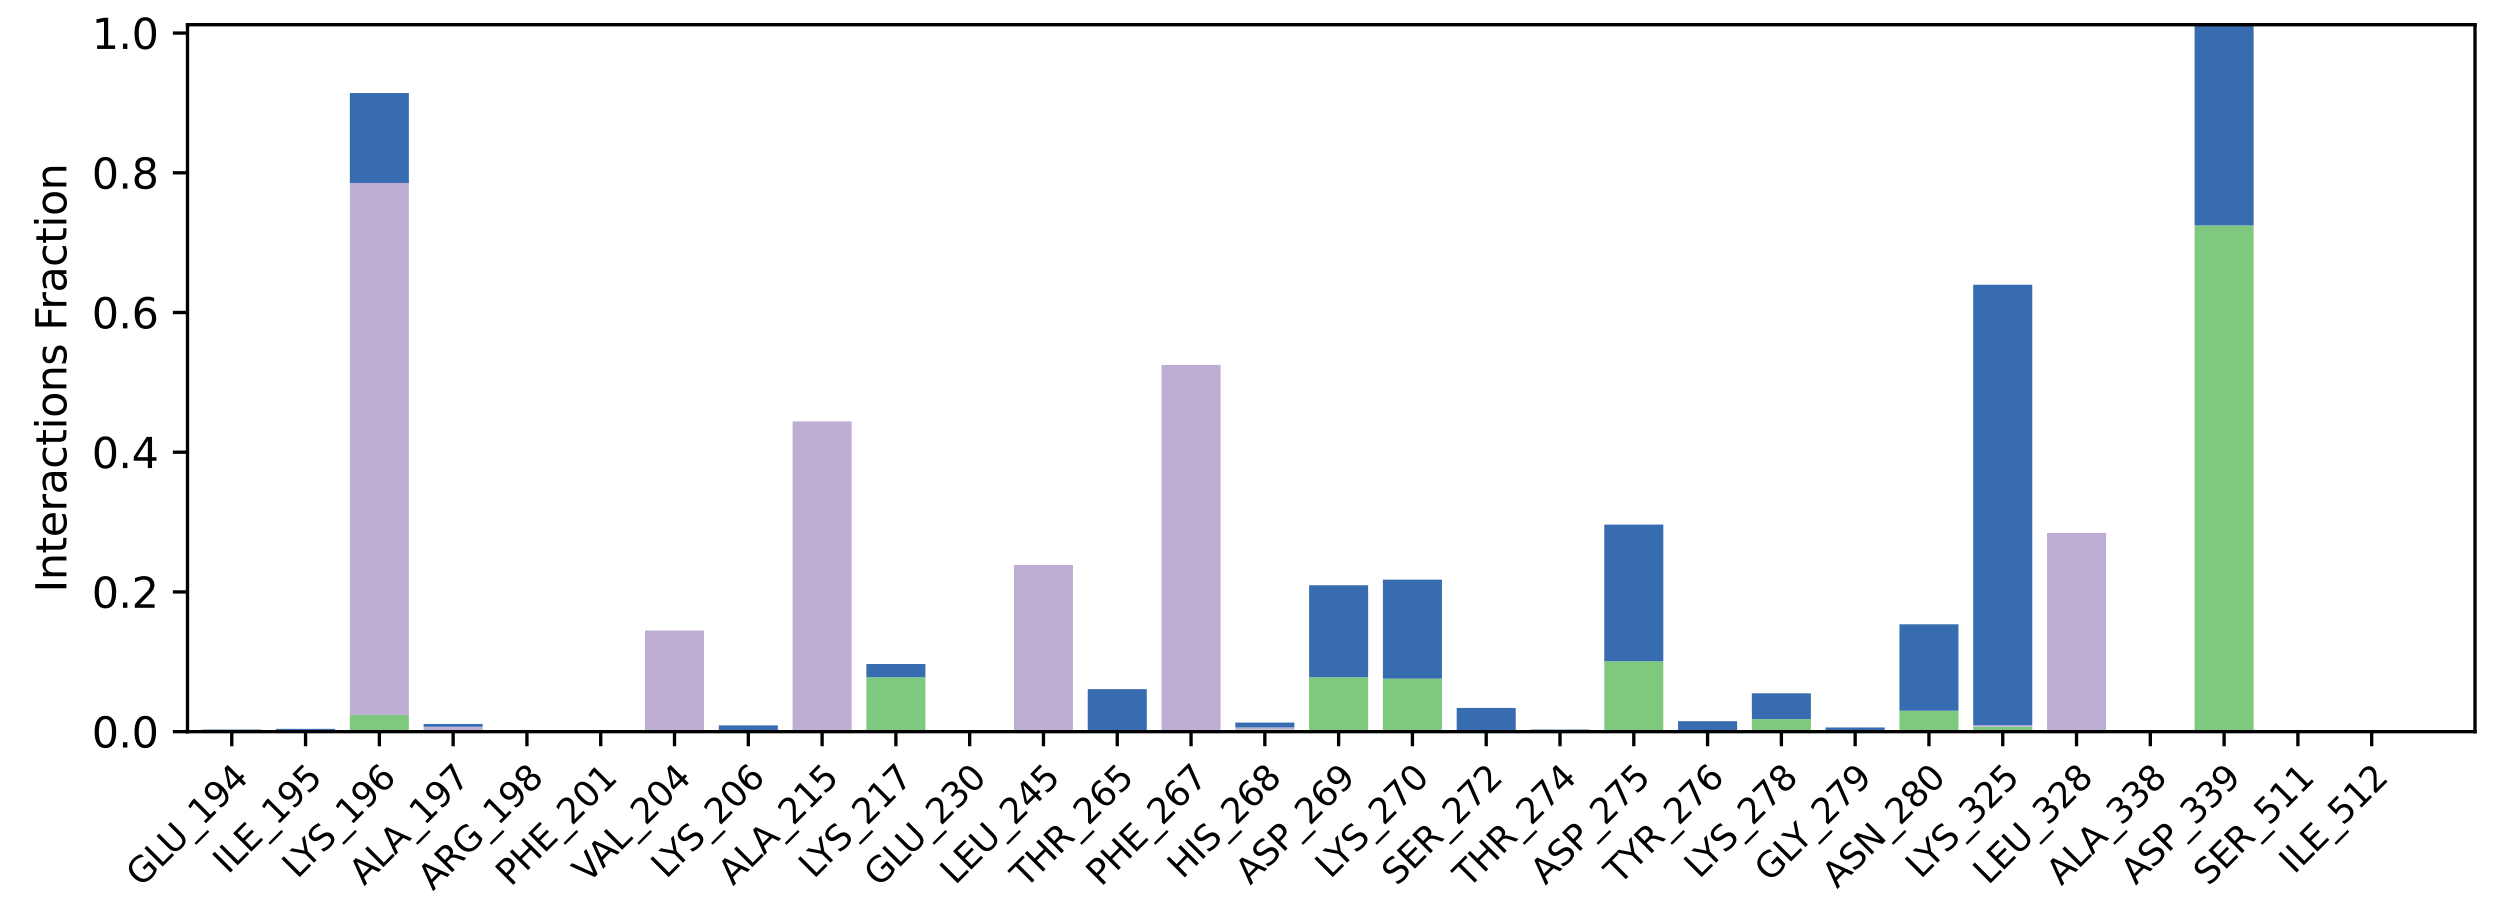 <?xml version="1.0" encoding="utf-8" standalone="no"?>
<!DOCTYPE svg PUBLIC "-//W3C//DTD SVG 1.1//EN"
  "http://www.w3.org/Graphics/SVG/1.1/DTD/svg11.dtd">
<svg xmlns:xlink="http://www.w3.org/1999/xlink" width="598.32pt" height="218.88pt" viewBox="0 0 598.32 218.88" xmlns="http://www.w3.org/2000/svg" version="1.1">
 <defs>
  <style type="text/css">*{stroke-linejoin: round; stroke-linecap: butt}</style>
 </defs>
 <g id="figure_1">
  <g id="patch_1">
   <path d="M 0 218.88 
L 598.32 218.88 
L 598.32 0 
L 0 0 
z
" style="fill: #ffffff"/>
  </g>
  <g id="axes_1">
   <g id="patch_2">
    <path d="M 44.874 175.104 
L 592.337 175.104 
L 592.337 5.91 
L 44.874 5.91 
z
" style="fill: #ffffff"/>
   </g>
   <g id="patch_3">
    <path d="M 48.406 175.104 
L 62.534 175.104 
L 62.534 175.104 
L 48.406 175.104 
z
" clip-path="url(#p9d9207e700)" style="fill: #7fc97f"/>
   </g>
   <g id="patch_4">
    <path d="M 66.066 175.104 
L 80.194 175.104 
L 80.194 175.104 
L 66.066 175.104 
z
" clip-path="url(#p9d9207e700)" style="fill: #7fc97f"/>
   </g>
   <g id="patch_5">
    <path d="M 83.726 175.104 
L 97.854 175.104 
L 97.854 171.099 
L 83.726 171.099 
z
" clip-path="url(#p9d9207e700)" style="fill: #7fc97f"/>
   </g>
   <g id="patch_6">
    <path d="M 101.386 175.104 
L 115.514 175.104 
L 115.514 175.104 
L 101.386 175.104 
z
" clip-path="url(#p9d9207e700)" style="fill: #7fc97f"/>
   </g>
   <g id="patch_7">
    <path d="M 119.046 175.104 
L 133.174 175.104 
L 133.174 175.104 
L 119.046 175.104 
z
" clip-path="url(#p9d9207e700)" style="fill: #7fc97f"/>
   </g>
   <g id="patch_8">
    <path d="M 136.706 175.104 
L 150.835 175.104 
L 150.835 175.104 
L 136.706 175.104 
z
" clip-path="url(#p9d9207e700)" style="fill: #7fc97f"/>
   </g>
   <g id="patch_9">
    <path d="M 154.367 175.104 
L 168.495 175.104 
L 168.495 175.104 
L 154.367 175.104 
z
" clip-path="url(#p9d9207e700)" style="fill: #7fc97f"/>
   </g>
   <g id="patch_10">
    <path d="M 172.027 175.104 
L 186.155 175.104 
L 186.155 175.104 
L 172.027 175.104 
z
" clip-path="url(#p9d9207e700)" style="fill: #7fc97f"/>
   </g>
   <g id="patch_11">
    <path d="M 189.687 175.104 
L 203.815 175.104 
L 203.815 175.104 
L 189.687 175.104 
z
" clip-path="url(#p9d9207e700)" style="fill: #7fc97f"/>
   </g>
   <g id="patch_12">
    <path d="M 207.347 175.104 
L 221.475 175.104 
L 221.475 162.089 
L 207.347 162.089 
z
" clip-path="url(#p9d9207e700)" style="fill: #7fc97f"/>
   </g>
   <g id="patch_13">
    <path d="M 225.007 175.104 
L 239.135 175.104 
L 239.135 175.104 
L 225.007 175.104 
z
" clip-path="url(#p9d9207e700)" style="fill: #7fc97f"/>
   </g>
   <g id="patch_14">
    <path d="M 242.667 175.104 
L 256.795 175.104 
L 256.795 175.104 
L 242.667 175.104 
z
" clip-path="url(#p9d9207e700)" style="fill: #7fc97f"/>
   </g>
   <g id="patch_15">
    <path d="M 260.327 175.104 
L 274.455 175.104 
L 274.455 175.104 
L 260.327 175.104 
z
" clip-path="url(#p9d9207e700)" style="fill: #7fc97f"/>
   </g>
   <g id="patch_16">
    <path d="M 277.987 175.104 
L 292.115 175.104 
L 292.115 175.104 
L 277.987 175.104 
z
" clip-path="url(#p9d9207e700)" style="fill: #7fc97f"/>
   </g>
   <g id="patch_17">
    <path d="M 295.647 175.104 
L 309.775 175.104 
L 309.775 174.603 
L 295.647 174.603 
z
" clip-path="url(#p9d9207e700)" style="fill: #7fc97f"/>
   </g>
   <g id="patch_18">
    <path d="M 313.307 175.104 
L 327.435 175.104 
L 327.435 162.089 
L 313.307 162.089 
z
" clip-path="url(#p9d9207e700)" style="fill: #7fc97f"/>
   </g>
   <g id="patch_19">
    <path d="M 330.967 175.104 
L 345.096 175.104 
L 345.096 162.423 
L 330.967 162.423 
z
" clip-path="url(#p9d9207e700)" style="fill: #7fc97f"/>
   </g>
   <g id="patch_20">
    <path d="M 348.628 175.104 
L 362.756 175.104 
L 362.756 175.104 
L 348.628 175.104 
z
" clip-path="url(#p9d9207e700)" style="fill: #7fc97f"/>
   </g>
   <g id="patch_21">
    <path d="M 366.288 175.104 
L 380.416 175.104 
L 380.416 175.104 
L 366.288 175.104 
z
" clip-path="url(#p9d9207e700)" style="fill: #7fc97f"/>
   </g>
   <g id="patch_22">
    <path d="M 383.948 175.104 
L 398.076 175.104 
L 398.076 158.251 
L 383.948 158.251 
z
" clip-path="url(#p9d9207e700)" style="fill: #7fc97f"/>
   </g>
   <g id="patch_23">
    <path d="M 401.608 175.104 
L 415.736 175.104 
L 415.736 174.937 
L 401.608 174.937 
z
" clip-path="url(#p9d9207e700)" style="fill: #7fc97f"/>
   </g>
   <g id="patch_24">
    <path d="M 419.268 175.104 
L 433.396 175.104 
L 433.396 172.101 
L 419.268 172.101 
z
" clip-path="url(#p9d9207e700)" style="fill: #7fc97f"/>
   </g>
   <g id="patch_25">
    <path d="M 436.928 175.104 
L 451.056 175.104 
L 451.056 174.937 
L 436.928 174.937 
z
" clip-path="url(#p9d9207e700)" style="fill: #7fc97f"/>
   </g>
   <g id="patch_26">
    <path d="M 454.588 175.104 
L 468.716 175.104 
L 468.716 170.098 
L 454.588 170.098 
z
" clip-path="url(#p9d9207e700)" style="fill: #7fc97f"/>
   </g>
   <g id="patch_27">
    <path d="M 472.248 175.104 
L 486.376 175.104 
L 486.376 173.936 
L 472.248 173.936 
z
" clip-path="url(#p9d9207e700)" style="fill: #7fc97f"/>
   </g>
   <g id="patch_28">
    <path d="M 489.908 175.104 
L 504.036 175.104 
L 504.036 175.104 
L 489.908 175.104 
z
" clip-path="url(#p9d9207e700)" style="fill: #7fc97f"/>
   </g>
   <g id="patch_29">
    <path d="M 507.568 175.104 
L 521.696 175.104 
L 521.696 175.104 
L 507.568 175.104 
z
" clip-path="url(#p9d9207e700)" style="fill: #7fc97f"/>
   </g>
   <g id="patch_30">
    <path d="M 525.228 175.104 
L 539.357 175.104 
L 539.357 53.965 
L 525.228 53.965 
z
" clip-path="url(#p9d9207e700)" style="fill: #7fc97f"/>
   </g>
   <g id="patch_31">
    <path d="M 542.889 175.104 
L 557.017 175.104 
L 557.017 175.104 
L 542.889 175.104 
z
" clip-path="url(#p9d9207e700)" style="fill: #7fc97f"/>
   </g>
   <g id="patch_32">
    <path d="M 560.549 175.104 
L 574.677 175.104 
L 574.677 175.104 
L 560.549 175.104 
z
" clip-path="url(#p9d9207e700)" style="fill: #7fc97f"/>
   </g>
   <g id="patch_33">
    <path d="M 48.406 175.104 
L 62.534 175.104 
L 62.534 175.104 
L 48.406 175.104 
z
" clip-path="url(#p9d9207e700)" style="fill: #beaed4"/>
   </g>
   <g id="patch_34">
    <path d="M 66.066 175.104 
L 80.194 175.104 
L 80.194 175.104 
L 66.066 175.104 
z
" clip-path="url(#p9d9207e700)" style="fill: #beaed4"/>
   </g>
   <g id="patch_35">
    <path d="M 83.726 171.099 
L 97.854 171.099 
L 97.854 43.787 
L 83.726 43.787 
z
" clip-path="url(#p9d9207e700)" style="fill: #beaed4"/>
   </g>
   <g id="patch_36">
    <path d="M 101.386 175.104 
L 115.514 175.104 
L 115.514 173.936 
L 101.386 173.936 
z
" clip-path="url(#p9d9207e700)" style="fill: #beaed4"/>
   </g>
   <g id="patch_37">
    <path d="M 119.046 175.104 
L 133.174 175.104 
L 133.174 175.104 
L 119.046 175.104 
z
" clip-path="url(#p9d9207e700)" style="fill: #beaed4"/>
   </g>
   <g id="patch_38">
    <path d="M 136.706 175.104 
L 150.835 175.104 
L 150.835 175.104 
L 136.706 175.104 
z
" clip-path="url(#p9d9207e700)" style="fill: #beaed4"/>
   </g>
   <g id="patch_39">
    <path d="M 154.367 175.104 
L 168.495 175.104 
L 168.495 150.91 
L 154.367 150.91 
z
" clip-path="url(#p9d9207e700)" style="fill: #beaed4"/>
   </g>
   <g id="patch_40">
    <path d="M 172.027 175.104 
L 186.155 175.104 
L 186.155 174.77 
L 172.027 174.77 
z
" clip-path="url(#p9d9207e700)" style="fill: #beaed4"/>
   </g>
   <g id="patch_41">
    <path d="M 189.687 175.104 
L 203.815 175.104 
L 203.815 100.852 
L 189.687 100.852 
z
" clip-path="url(#p9d9207e700)" style="fill: #beaed4"/>
   </g>
   <g id="patch_42">
    <path d="M 207.347 162.089 
L 221.475 162.089 
L 221.475 162.089 
L 207.347 162.089 
z
" clip-path="url(#p9d9207e700)" style="fill: #beaed4"/>
   </g>
   <g id="patch_43">
    <path d="M 225.007 175.104 
L 239.135 175.104 
L 239.135 175.104 
L 225.007 175.104 
z
" clip-path="url(#p9d9207e700)" style="fill: #beaed4"/>
   </g>
   <g id="patch_44">
    <path d="M 242.667 175.104 
L 256.795 175.104 
L 256.795 135.225 
L 242.667 135.225 
z
" clip-path="url(#p9d9207e700)" style="fill: #beaed4"/>
   </g>
   <g id="patch_45">
    <path d="M 260.327 175.104 
L 274.455 175.104 
L 274.455 175.104 
L 260.327 175.104 
z
" clip-path="url(#p9d9207e700)" style="fill: #beaed4"/>
   </g>
   <g id="patch_46">
    <path d="M 277.987 175.104 
L 292.115 175.104 
L 292.115 87.337 
L 277.987 87.337 
z
" clip-path="url(#p9d9207e700)" style="fill: #beaed4"/>
   </g>
   <g id="patch_47">
    <path d="M 295.647 174.603 
L 309.775 174.603 
L 309.775 174.103 
L 295.647 174.103 
z
" clip-path="url(#p9d9207e700)" style="fill: #beaed4"/>
   </g>
   <g id="patch_48">
    <path d="M 313.307 162.089 
L 327.435 162.089 
L 327.435 162.089 
L 313.307 162.089 
z
" clip-path="url(#p9d9207e700)" style="fill: #beaed4"/>
   </g>
   <g id="patch_49">
    <path d="M 330.967 162.423 
L 345.096 162.423 
L 345.096 162.423 
L 330.967 162.423 
z
" clip-path="url(#p9d9207e700)" style="fill: #beaed4"/>
   </g>
   <g id="patch_50">
    <path d="M 348.628 175.104 
L 362.756 175.104 
L 362.756 175.104 
L 348.628 175.104 
z
" clip-path="url(#p9d9207e700)" style="fill: #beaed4"/>
   </g>
   <g id="patch_51">
    <path d="M 366.288 175.104 
L 380.416 175.104 
L 380.416 175.104 
L 366.288 175.104 
z
" clip-path="url(#p9d9207e700)" style="fill: #beaed4"/>
   </g>
   <g id="patch_52">
    <path d="M 383.948 158.251 
L 398.076 158.251 
L 398.076 158.251 
L 383.948 158.251 
z
" clip-path="url(#p9d9207e700)" style="fill: #beaed4"/>
   </g>
   <g id="patch_53">
    <path d="M 401.608 174.937 
L 415.736 174.937 
L 415.736 174.77 
L 401.608 174.77 
z
" clip-path="url(#p9d9207e700)" style="fill: #beaed4"/>
   </g>
   <g id="patch_54">
    <path d="M 419.268 172.101 
L 433.396 172.101 
L 433.396 172.101 
L 419.268 172.101 
z
" clip-path="url(#p9d9207e700)" style="fill: #beaed4"/>
   </g>
   <g id="patch_55">
    <path d="M 436.928 174.937 
L 451.056 174.937 
L 451.056 174.937 
L 436.928 174.937 
z
" clip-path="url(#p9d9207e700)" style="fill: #beaed4"/>
   </g>
   <g id="patch_56">
    <path d="M 454.588 170.098 
L 468.716 170.098 
L 468.716 170.098 
L 454.588 170.098 
z
" clip-path="url(#p9d9207e700)" style="fill: #beaed4"/>
   </g>
   <g id="patch_57">
    <path d="M 472.248 173.936 
L 486.376 173.936 
L 486.376 173.602 
L 472.248 173.602 
z
" clip-path="url(#p9d9207e700)" style="fill: #beaed4"/>
   </g>
   <g id="patch_58">
    <path d="M 489.908 175.104 
L 504.036 175.104 
L 504.036 127.549 
L 489.908 127.549 
z
" clip-path="url(#p9d9207e700)" style="fill: #beaed4"/>
   </g>
   <g id="patch_59">
    <path d="M 507.568 175.104 
L 521.696 175.104 
L 521.696 174.937 
L 507.568 174.937 
z
" clip-path="url(#p9d9207e700)" style="fill: #beaed4"/>
   </g>
   <g id="patch_60">
    <path d="M 525.228 53.965 
L 539.357 53.965 
L 539.357 53.965 
L 525.228 53.965 
z
" clip-path="url(#p9d9207e700)" style="fill: #beaed4"/>
   </g>
   <g id="patch_61">
    <path d="M 542.889 175.104 
L 557.017 175.104 
L 557.017 175.104 
L 542.889 175.104 
z
" clip-path="url(#p9d9207e700)" style="fill: #beaed4"/>
   </g>
   <g id="patch_62">
    <path d="M 560.549 175.104 
L 574.677 175.104 
L 574.677 175.104 
L 560.549 175.104 
z
" clip-path="url(#p9d9207e700)" style="fill: #beaed4"/>
   </g>
   <g id="patch_63">
    <path d="M 48.406 175.104 
L 62.534 175.104 
L 62.534 175.104 
L 48.406 175.104 
z
" clip-path="url(#p9d9207e700)" style="fill: #f0027f"/>
   </g>
   <g id="patch_64">
    <path d="M 66.066 175.104 
L 80.194 175.104 
L 80.194 175.104 
L 66.066 175.104 
z
" clip-path="url(#p9d9207e700)" style="fill: #f0027f"/>
   </g>
   <g id="patch_65">
    <path d="M 83.726 43.787 
L 97.854 43.787 
L 97.854 43.787 
L 83.726 43.787 
z
" clip-path="url(#p9d9207e700)" style="fill: #f0027f"/>
   </g>
   <g id="patch_66">
    <path d="M 101.386 173.936 
L 115.514 173.936 
L 115.514 173.936 
L 101.386 173.936 
z
" clip-path="url(#p9d9207e700)" style="fill: #f0027f"/>
   </g>
   <g id="patch_67">
    <path d="M 119.046 175.104 
L 133.174 175.104 
L 133.174 175.104 
L 119.046 175.104 
z
" clip-path="url(#p9d9207e700)" style="fill: #f0027f"/>
   </g>
   <g id="patch_68">
    <path d="M 136.706 175.104 
L 150.835 175.104 
L 150.835 175.104 
L 136.706 175.104 
z
" clip-path="url(#p9d9207e700)" style="fill: #f0027f"/>
   </g>
   <g id="patch_69">
    <path d="M 154.367 150.91 
L 168.495 150.91 
L 168.495 150.91 
L 154.367 150.91 
z
" clip-path="url(#p9d9207e700)" style="fill: #f0027f"/>
   </g>
   <g id="patch_70">
    <path d="M 172.027 174.77 
L 186.155 174.77 
L 186.155 174.77 
L 172.027 174.77 
z
" clip-path="url(#p9d9207e700)" style="fill: #f0027f"/>
   </g>
   <g id="patch_71">
    <path d="M 189.687 100.852 
L 203.815 100.852 
L 203.815 100.852 
L 189.687 100.852 
z
" clip-path="url(#p9d9207e700)" style="fill: #f0027f"/>
   </g>
   <g id="patch_72">
    <path d="M 207.347 162.089 
L 221.475 162.089 
L 221.475 162.089 
L 207.347 162.089 
z
" clip-path="url(#p9d9207e700)" style="fill: #f0027f"/>
   </g>
   <g id="patch_73">
    <path d="M 225.007 175.104 
L 239.135 175.104 
L 239.135 175.104 
L 225.007 175.104 
z
" clip-path="url(#p9d9207e700)" style="fill: #f0027f"/>
   </g>
   <g id="patch_74">
    <path d="M 242.667 135.225 
L 256.795 135.225 
L 256.795 135.225 
L 242.667 135.225 
z
" clip-path="url(#p9d9207e700)" style="fill: #f0027f"/>
   </g>
   <g id="patch_75">
    <path d="M 260.327 175.104 
L 274.455 175.104 
L 274.455 175.104 
L 260.327 175.104 
z
" clip-path="url(#p9d9207e700)" style="fill: #f0027f"/>
   </g>
   <g id="patch_76">
    <path d="M 277.987 87.337 
L 292.115 87.337 
L 292.115 87.337 
L 277.987 87.337 
z
" clip-path="url(#p9d9207e700)" style="fill: #f0027f"/>
   </g>
   <g id="patch_77">
    <path d="M 295.647 174.103 
L 309.775 174.103 
L 309.775 174.103 
L 295.647 174.103 
z
" clip-path="url(#p9d9207e700)" style="fill: #f0027f"/>
   </g>
   <g id="patch_78">
    <path d="M 313.307 162.089 
L 327.435 162.089 
L 327.435 162.089 
L 313.307 162.089 
z
" clip-path="url(#p9d9207e700)" style="fill: #f0027f"/>
   </g>
   <g id="patch_79">
    <path d="M 330.967 162.423 
L 345.096 162.423 
L 345.096 162.423 
L 330.967 162.423 
z
" clip-path="url(#p9d9207e700)" style="fill: #f0027f"/>
   </g>
   <g id="patch_80">
    <path d="M 348.628 175.104 
L 362.756 175.104 
L 362.756 175.104 
L 348.628 175.104 
z
" clip-path="url(#p9d9207e700)" style="fill: #f0027f"/>
   </g>
   <g id="patch_81">
    <path d="M 366.288 175.104 
L 380.416 175.104 
L 380.416 175.104 
L 366.288 175.104 
z
" clip-path="url(#p9d9207e700)" style="fill: #f0027f"/>
   </g>
   <g id="patch_82">
    <path d="M 383.948 158.251 
L 398.076 158.251 
L 398.076 158.251 
L 383.948 158.251 
z
" clip-path="url(#p9d9207e700)" style="fill: #f0027f"/>
   </g>
   <g id="patch_83">
    <path d="M 401.608 174.77 
L 415.736 174.77 
L 415.736 174.77 
L 401.608 174.77 
z
" clip-path="url(#p9d9207e700)" style="fill: #f0027f"/>
   </g>
   <g id="patch_84">
    <path d="M 419.268 172.101 
L 433.396 172.101 
L 433.396 172.101 
L 419.268 172.101 
z
" clip-path="url(#p9d9207e700)" style="fill: #f0027f"/>
   </g>
   <g id="patch_85">
    <path d="M 436.928 174.937 
L 451.056 174.937 
L 451.056 174.937 
L 436.928 174.937 
z
" clip-path="url(#p9d9207e700)" style="fill: #f0027f"/>
   </g>
   <g id="patch_86">
    <path d="M 454.588 170.098 
L 468.716 170.098 
L 468.716 170.098 
L 454.588 170.098 
z
" clip-path="url(#p9d9207e700)" style="fill: #f0027f"/>
   </g>
   <g id="patch_87">
    <path d="M 472.248 173.602 
L 486.376 173.602 
L 486.376 173.602 
L 472.248 173.602 
z
" clip-path="url(#p9d9207e700)" style="fill: #f0027f"/>
   </g>
   <g id="patch_88">
    <path d="M 489.908 127.549 
L 504.036 127.549 
L 504.036 127.549 
L 489.908 127.549 
z
" clip-path="url(#p9d9207e700)" style="fill: #f0027f"/>
   </g>
   <g id="patch_89">
    <path d="M 507.568 174.937 
L 521.696 174.937 
L 521.696 174.937 
L 507.568 174.937 
z
" clip-path="url(#p9d9207e700)" style="fill: #f0027f"/>
   </g>
   <g id="patch_90">
    <path d="M 525.228 53.965 
L 539.357 53.965 
L 539.357 53.965 
L 525.228 53.965 
z
" clip-path="url(#p9d9207e700)" style="fill: #f0027f"/>
   </g>
   <g id="patch_91">
    <path d="M 542.889 175.104 
L 557.017 175.104 
L 557.017 175.104 
L 542.889 175.104 
z
" clip-path="url(#p9d9207e700)" style="fill: #f0027f"/>
   </g>
   <g id="patch_92">
    <path d="M 560.549 175.104 
L 574.677 175.104 
L 574.677 175.104 
L 560.549 175.104 
z
" clip-path="url(#p9d9207e700)" style="fill: #f0027f"/>
   </g>
   <g id="patch_93">
    <path d="M 48.406 175.104 
L 62.534 175.104 
L 62.534 174.603 
L 48.406 174.603 
z
" clip-path="url(#p9d9207e700)" style="fill: #386cb0"/>
   </g>
   <g id="patch_94">
    <path d="M 66.066 175.104 
L 80.194 175.104 
L 80.194 174.437 
L 66.066 174.437 
z
" clip-path="url(#p9d9207e700)" style="fill: #386cb0"/>
   </g>
   <g id="patch_95">
    <path d="M 83.726 43.787 
L 97.854 43.787 
L 97.854 22.262 
L 83.726 22.262 
z
" clip-path="url(#p9d9207e700)" style="fill: #386cb0"/>
   </g>
   <g id="patch_96">
    <path d="M 101.386 173.936 
L 115.514 173.936 
L 115.514 173.269 
L 101.386 173.269 
z
" clip-path="url(#p9d9207e700)" style="fill: #386cb0"/>
   </g>
   <g id="patch_97">
    <path d="M 119.046 175.104 
L 133.174 175.104 
L 133.174 174.937 
L 119.046 174.937 
z
" clip-path="url(#p9d9207e700)" style="fill: #386cb0"/>
   </g>
   <g id="patch_98">
    <path d="M 136.706 175.104 
L 150.835 175.104 
L 150.835 174.937 
L 136.706 174.937 
z
" clip-path="url(#p9d9207e700)" style="fill: #386cb0"/>
   </g>
   <g id="patch_99">
    <path d="M 154.367 150.91 
L 168.495 150.91 
L 168.495 150.91 
L 154.367 150.91 
z
" clip-path="url(#p9d9207e700)" style="fill: #386cb0"/>
   </g>
   <g id="patch_100">
    <path d="M 172.027 174.77 
L 186.155 174.77 
L 186.155 173.602 
L 172.027 173.602 
z
" clip-path="url(#p9d9207e700)" style="fill: #386cb0"/>
   </g>
   <g id="patch_101">
    <path d="M 189.687 100.852 
L 203.815 100.852 
L 203.815 100.852 
L 189.687 100.852 
z
" clip-path="url(#p9d9207e700)" style="fill: #386cb0"/>
   </g>
   <g id="patch_102">
    <path d="M 207.347 162.089 
L 221.475 162.089 
L 221.475 158.919 
L 207.347 158.919 
z
" clip-path="url(#p9d9207e700)" style="fill: #386cb0"/>
   </g>
   <g id="patch_103">
    <path d="M 225.007 175.104 
L 239.135 175.104 
L 239.135 174.937 
L 225.007 174.937 
z
" clip-path="url(#p9d9207e700)" style="fill: #386cb0"/>
   </g>
   <g id="patch_104">
    <path d="M 242.667 135.225 
L 256.795 135.225 
L 256.795 135.225 
L 242.667 135.225 
z
" clip-path="url(#p9d9207e700)" style="fill: #386cb0"/>
   </g>
   <g id="patch_105">
    <path d="M 260.327 175.104 
L 274.455 175.104 
L 274.455 164.926 
L 260.327 164.926 
z
" clip-path="url(#p9d9207e700)" style="fill: #386cb0"/>
   </g>
   <g id="patch_106">
    <path d="M 277.987 87.337 
L 292.115 87.337 
L 292.115 87.337 
L 277.987 87.337 
z
" clip-path="url(#p9d9207e700)" style="fill: #386cb0"/>
   </g>
   <g id="patch_107">
    <path d="M 295.647 174.103 
L 309.775 174.103 
L 309.775 172.935 
L 295.647 172.935 
z
" clip-path="url(#p9d9207e700)" style="fill: #386cb0"/>
   </g>
   <g id="patch_108">
    <path d="M 313.307 162.089 
L 327.435 162.089 
L 327.435 140.064 
L 313.307 140.064 
z
" clip-path="url(#p9d9207e700)" style="fill: #386cb0"/>
   </g>
   <g id="patch_109">
    <path d="M 330.967 162.423 
L 345.096 162.423 
L 345.096 138.729 
L 330.967 138.729 
z
" clip-path="url(#p9d9207e700)" style="fill: #386cb0"/>
   </g>
   <g id="patch_110">
    <path d="M 348.628 175.104 
L 362.756 175.104 
L 362.756 169.431 
L 348.628 169.431 
z
" clip-path="url(#p9d9207e700)" style="fill: #386cb0"/>
   </g>
   <g id="patch_111">
    <path d="M 366.288 175.104 
L 380.416 175.104 
L 380.416 174.603 
L 366.288 174.603 
z
" clip-path="url(#p9d9207e700)" style="fill: #386cb0"/>
   </g>
   <g id="patch_112">
    <path d="M 383.948 158.251 
L 398.076 158.251 
L 398.076 125.547 
L 383.948 125.547 
z
" clip-path="url(#p9d9207e700)" style="fill: #386cb0"/>
   </g>
   <g id="patch_113">
    <path d="M 401.608 174.77 
L 415.736 174.77 
L 415.736 172.601 
L 401.608 172.601 
z
" clip-path="url(#p9d9207e700)" style="fill: #386cb0"/>
   </g>
   <g id="patch_114">
    <path d="M 419.268 172.101 
L 433.396 172.101 
L 433.396 165.927 
L 419.268 165.927 
z
" clip-path="url(#p9d9207e700)" style="fill: #386cb0"/>
   </g>
   <g id="patch_115">
    <path d="M 436.928 174.937 
L 451.056 174.937 
L 451.056 174.103 
L 436.928 174.103 
z
" clip-path="url(#p9d9207e700)" style="fill: #386cb0"/>
   </g>
   <g id="patch_116">
    <path d="M 454.588 170.098 
L 468.716 170.098 
L 468.716 149.408 
L 454.588 149.408 
z
" clip-path="url(#p9d9207e700)" style="fill: #386cb0"/>
   </g>
   <g id="patch_117">
    <path d="M 472.248 173.602 
L 486.376 173.602 
L 486.376 68.148 
L 472.248 68.148 
z
" clip-path="url(#p9d9207e700)" style="fill: #386cb0"/>
   </g>
   <g id="patch_118">
    <path d="M 489.908 127.549 
L 504.036 127.549 
L 504.036 127.549 
L 489.908 127.549 
z
" clip-path="url(#p9d9207e700)" style="fill: #386cb0"/>
   </g>
   <g id="patch_119">
    <path d="M 507.568 174.937 
L 521.696 174.937 
L 521.696 174.937 
L 507.568 174.937 
z
" clip-path="url(#p9d9207e700)" style="fill: #386cb0"/>
   </g>
   <g id="patch_120">
    <path d="M 525.228 53.965 
L 539.357 53.965 
L 539.357 5.91 
L 525.228 5.91 
z
" clip-path="url(#p9d9207e700)" style="fill: #386cb0"/>
   </g>
   <g id="patch_121">
    <path d="M 542.889 175.104 
L 557.017 175.104 
L 557.017 174.937 
L 542.889 174.937 
z
" clip-path="url(#p9d9207e700)" style="fill: #386cb0"/>
   </g>
   <g id="patch_122">
    <path d="M 560.549 175.104 
L 574.677 175.104 
L 574.677 174.937 
L 560.549 174.937 
z
" clip-path="url(#p9d9207e700)" style="fill: #386cb0"/>
   </g>
   <g id="patch_123">
    <path d="M 48.406 174.603 
L 62.534 174.603 
L 62.534 174.603 
L 48.406 174.603 
z
" clip-path="url(#p9d9207e700)" style="fill: #ffa500"/>
   </g>
   <g id="patch_124">
    <path d="M 66.066 174.437 
L 80.194 174.437 
L 80.194 174.437 
L 66.066 174.437 
z
" clip-path="url(#p9d9207e700)" style="fill: #ffa500"/>
   </g>
   <g id="patch_125">
    <path d="M 83.726 22.262 
L 97.854 22.262 
L 97.854 22.262 
L 83.726 22.262 
z
" clip-path="url(#p9d9207e700)" style="fill: #ffa500"/>
   </g>
   <g id="patch_126">
    <path d="M 101.386 173.269 
L 115.514 173.269 
L 115.514 173.269 
L 101.386 173.269 
z
" clip-path="url(#p9d9207e700)" style="fill: #ffa500"/>
   </g>
   <g id="patch_127">
    <path d="M 119.046 174.937 
L 133.174 174.937 
L 133.174 174.937 
L 119.046 174.937 
z
" clip-path="url(#p9d9207e700)" style="fill: #ffa500"/>
   </g>
   <g id="patch_128">
    <path d="M 136.706 174.937 
L 150.835 174.937 
L 150.835 174.937 
L 136.706 174.937 
z
" clip-path="url(#p9d9207e700)" style="fill: #ffa500"/>
   </g>
   <g id="patch_129">
    <path d="M 154.367 150.91 
L 168.495 150.91 
L 168.495 150.91 
L 154.367 150.91 
z
" clip-path="url(#p9d9207e700)" style="fill: #ffa500"/>
   </g>
   <g id="patch_130">
    <path d="M 172.027 173.602 
L 186.155 173.602 
L 186.155 173.602 
L 172.027 173.602 
z
" clip-path="url(#p9d9207e700)" style="fill: #ffa500"/>
   </g>
   <g id="patch_131">
    <path d="M 189.687 100.852 
L 203.815 100.852 
L 203.815 100.852 
L 189.687 100.852 
z
" clip-path="url(#p9d9207e700)" style="fill: #ffa500"/>
   </g>
   <g id="patch_132">
    <path d="M 207.347 158.919 
L 221.475 158.919 
L 221.475 158.919 
L 207.347 158.919 
z
" clip-path="url(#p9d9207e700)" style="fill: #ffa500"/>
   </g>
   <g id="patch_133">
    <path d="M 225.007 174.937 
L 239.135 174.937 
L 239.135 174.937 
L 225.007 174.937 
z
" clip-path="url(#p9d9207e700)" style="fill: #ffa500"/>
   </g>
   <g id="patch_134">
    <path d="M 242.667 135.225 
L 256.795 135.225 
L 256.795 135.225 
L 242.667 135.225 
z
" clip-path="url(#p9d9207e700)" style="fill: #ffa500"/>
   </g>
   <g id="patch_135">
    <path d="M 260.327 164.926 
L 274.455 164.926 
L 274.455 164.926 
L 260.327 164.926 
z
" clip-path="url(#p9d9207e700)" style="fill: #ffa500"/>
   </g>
   <g id="patch_136">
    <path d="M 277.987 87.337 
L 292.115 87.337 
L 292.115 87.337 
L 277.987 87.337 
z
" clip-path="url(#p9d9207e700)" style="fill: #ffa500"/>
   </g>
   <g id="patch_137">
    <path d="M 295.647 172.935 
L 309.775 172.935 
L 309.775 172.935 
L 295.647 172.935 
z
" clip-path="url(#p9d9207e700)" style="fill: #ffa500"/>
   </g>
   <g id="patch_138">
    <path d="M 313.307 140.064 
L 327.435 140.064 
L 327.435 140.064 
L 313.307 140.064 
z
" clip-path="url(#p9d9207e700)" style="fill: #ffa500"/>
   </g>
   <g id="patch_139">
    <path d="M 330.967 138.729 
L 345.096 138.729 
L 345.096 138.729 
L 330.967 138.729 
z
" clip-path="url(#p9d9207e700)" style="fill: #ffa500"/>
   </g>
   <g id="patch_140">
    <path d="M 348.628 169.431 
L 362.756 169.431 
L 362.756 169.431 
L 348.628 169.431 
z
" clip-path="url(#p9d9207e700)" style="fill: #ffa500"/>
   </g>
   <g id="patch_141">
    <path d="M 366.288 174.603 
L 380.416 174.603 
L 380.416 174.603 
L 366.288 174.603 
z
" clip-path="url(#p9d9207e700)" style="fill: #ffa500"/>
   </g>
   <g id="patch_142">
    <path d="M 383.948 125.547 
L 398.076 125.547 
L 398.076 125.547 
L 383.948 125.547 
z
" clip-path="url(#p9d9207e700)" style="fill: #ffa500"/>
   </g>
   <g id="patch_143">
    <path d="M 401.608 172.601 
L 415.736 172.601 
L 415.736 172.601 
L 401.608 172.601 
z
" clip-path="url(#p9d9207e700)" style="fill: #ffa500"/>
   </g>
   <g id="patch_144">
    <path d="M 419.268 165.927 
L 433.396 165.927 
L 433.396 165.927 
L 419.268 165.927 
z
" clip-path="url(#p9d9207e700)" style="fill: #ffa500"/>
   </g>
   <g id="patch_145">
    <path d="M 436.928 174.103 
L 451.056 174.103 
L 451.056 174.103 
L 436.928 174.103 
z
" clip-path="url(#p9d9207e700)" style="fill: #ffa500"/>
   </g>
   <g id="patch_146">
    <path d="M 454.588 149.408 
L 468.716 149.408 
L 468.716 149.408 
L 454.588 149.408 
z
" clip-path="url(#p9d9207e700)" style="fill: #ffa500"/>
   </g>
   <g id="patch_147">
    <path d="M 472.248 68.148 
L 486.376 68.148 
L 486.376 68.148 
L 472.248 68.148 
z
" clip-path="url(#p9d9207e700)" style="fill: #ffa500"/>
   </g>
   <g id="patch_148">
    <path d="M 489.908 127.549 
L 504.036 127.549 
L 504.036 127.549 
L 489.908 127.549 
z
" clip-path="url(#p9d9207e700)" style="fill: #ffa500"/>
   </g>
   <g id="patch_149">
    <path d="M 507.568 174.937 
L 521.696 174.937 
L 521.696 174.937 
L 507.568 174.937 
z
" clip-path="url(#p9d9207e700)" style="fill: #ffa500"/>
   </g>
   <g id="patch_150">
    <path d="M 525.228 5.91 
L 539.357 5.91 
L 539.357 5.91 
L 525.228 5.91 
z
" clip-path="url(#p9d9207e700)" style="fill: #ffa500"/>
   </g>
   <g id="patch_151">
    <path d="M 542.889 174.937 
L 557.017 174.937 
L 557.017 174.937 
L 542.889 174.937 
z
" clip-path="url(#p9d9207e700)" style="fill: #ffa500"/>
   </g>
   <g id="patch_152">
    <path d="M 560.549 174.937 
L 574.677 174.937 
L 574.677 174.937 
L 560.549 174.937 
z
" clip-path="url(#p9d9207e700)" style="fill: #ffa500"/>
   </g>
   <g id="matplotlib.axis_1">
    <g id="xtick_1">
     <g id="line2d_1">
      <defs>
       <path id="m0e25401ca6" d="M 0 0 
L 0 3.5 
" style="stroke: #000000; stroke-width: 0.8"/>
      </defs>
      <g>
       <use xlink:href="#m0e25401ca6" x="55.47" y="175.104" style="stroke: #000000; stroke-width: 0.8"/>
      </g>
     </g>
     <g id="text_1">
      <!-- GLU_194 -->
      <g transform="translate(33.791 212.526)rotate(-45)scale(0.083 -0.083)">
       <defs>
        <path id="DejaVuSans-47" d="M 3809 666 
L 3809 1919 
L 2778 1919 
L 2778 2438 
L 4434 2438 
L 4434 434 
Q 4069 175 3628 42 
Q 3188 -91 2688 -91 
Q 1594 -91 976 548 
Q 359 1188 359 2328 
Q 359 3472 976 4111 
Q 1594 4750 2688 4750 
Q 3144 4750 3555 4637 
Q 3966 4525 4313 4306 
L 4313 3634 
Q 3963 3931 3569 4081 
Q 3175 4231 2741 4231 
Q 1884 4231 1454 3753 
Q 1025 3275 1025 2328 
Q 1025 1384 1454 906 
Q 1884 428 2741 428 
Q 3075 428 3337 486 
Q 3600 544 3809 666 
z
" transform="scale(0.016)"/>
        <path id="DejaVuSans-4c" d="M 628 4666 
L 1259 4666 
L 1259 531 
L 3531 531 
L 3531 0 
L 628 0 
L 628 4666 
z
" transform="scale(0.016)"/>
        <path id="DejaVuSans-55" d="M 556 4666 
L 1191 4666 
L 1191 1831 
Q 1191 1081 1462 751 
Q 1734 422 2344 422 
Q 2950 422 3222 751 
Q 3494 1081 3494 1831 
L 3494 4666 
L 4128 4666 
L 4128 1753 
Q 4128 841 3676 375 
Q 3225 -91 2344 -91 
Q 1459 -91 1007 375 
Q 556 841 556 1753 
L 556 4666 
z
" transform="scale(0.016)"/>
        <path id="DejaVuSans-5f" d="M 3263 -1063 
L 3263 -1509 
L -63 -1509 
L -63 -1063 
L 3263 -1063 
z
" transform="scale(0.016)"/>
        <path id="DejaVuSans-31" d="M 794 531 
L 1825 531 
L 1825 4091 
L 703 3866 
L 703 4441 
L 1819 4666 
L 2450 4666 
L 2450 531 
L 3481 531 
L 3481 0 
L 794 0 
L 794 531 
z
" transform="scale(0.016)"/>
        <path id="DejaVuSans-39" d="M 703 97 
L 703 672 
Q 941 559 1184 500 
Q 1428 441 1663 441 
Q 2288 441 2617 861 
Q 2947 1281 2994 2138 
Q 2813 1869 2534 1725 
Q 2256 1581 1919 1581 
Q 1219 1581 811 2004 
Q 403 2428 403 3163 
Q 403 3881 828 4315 
Q 1253 4750 1959 4750 
Q 2769 4750 3195 4129 
Q 3622 3509 3622 2328 
Q 3622 1225 3098 567 
Q 2575 -91 1691 -91 
Q 1453 -91 1209 -44 
Q 966 3 703 97 
z
M 1959 2075 
Q 2384 2075 2632 2365 
Q 2881 2656 2881 3163 
Q 2881 3666 2632 3958 
Q 2384 4250 1959 4250 
Q 1534 4250 1286 3958 
Q 1038 3666 1038 3163 
Q 1038 2656 1286 2365 
Q 1534 2075 1959 2075 
z
" transform="scale(0.016)"/>
        <path id="DejaVuSans-34" d="M 2419 4116 
L 825 1625 
L 2419 1625 
L 2419 4116 
z
M 2253 4666 
L 3047 4666 
L 3047 1625 
L 3713 1625 
L 3713 1100 
L 3047 1100 
L 3047 0 
L 2419 0 
L 2419 1100 
L 313 1100 
L 313 1709 
L 2253 4666 
z
" transform="scale(0.016)"/>
       </defs>
       <use xlink:href="#DejaVuSans-47"/>
       <use xlink:href="#DejaVuSans-4c" x="77.49"/>
       <use xlink:href="#DejaVuSans-55" x="128.203"/>
       <use xlink:href="#DejaVuSans-5f" x="201.396"/>
       <use xlink:href="#DejaVuSans-31" x="251.396"/>
       <use xlink:href="#DejaVuSans-39" x="315.02"/>
       <use xlink:href="#DejaVuSans-34" x="378.643"/>
      </g>
     </g>
    </g>
    <g id="xtick_2">
     <g id="line2d_2">
      <g>
       <use xlink:href="#m0e25401ca6" x="73.13" y="175.104" style="stroke: #000000; stroke-width: 0.8"/>
      </g>
     </g>
     <g id="text_2">
      <!-- ILE_195 -->
      <g transform="translate(54.572 209.405)rotate(-45)scale(0.083 -0.083)">
       <defs>
        <path id="DejaVuSans-49" d="M 628 4666 
L 1259 4666 
L 1259 0 
L 628 0 
L 628 4666 
z
" transform="scale(0.016)"/>
        <path id="DejaVuSans-45" d="M 628 4666 
L 3578 4666 
L 3578 4134 
L 1259 4134 
L 1259 2753 
L 3481 2753 
L 3481 2222 
L 1259 2222 
L 1259 531 
L 3634 531 
L 3634 0 
L 628 0 
L 628 4666 
z
" transform="scale(0.016)"/>
        <path id="DejaVuSans-35" d="M 691 4666 
L 3169 4666 
L 3169 4134 
L 1269 4134 
L 1269 2991 
Q 1406 3038 1543 3061 
Q 1681 3084 1819 3084 
Q 2600 3084 3056 2656 
Q 3513 2228 3513 1497 
Q 3513 744 3044 326 
Q 2575 -91 1722 -91 
Q 1428 -91 1123 -41 
Q 819 9 494 109 
L 494 744 
Q 775 591 1075 516 
Q 1375 441 1709 441 
Q 2250 441 2565 725 
Q 2881 1009 2881 1497 
Q 2881 1984 2565 2268 
Q 2250 2553 1709 2553 
Q 1456 2553 1204 2497 
Q 953 2441 691 2322 
L 691 4666 
z
" transform="scale(0.016)"/>
       </defs>
       <use xlink:href="#DejaVuSans-49"/>
       <use xlink:href="#DejaVuSans-4c" x="29.492"/>
       <use xlink:href="#DejaVuSans-45" x="85.205"/>
       <use xlink:href="#DejaVuSans-5f" x="148.389"/>
       <use xlink:href="#DejaVuSans-31" x="198.389"/>
       <use xlink:href="#DejaVuSans-39" x="262.012"/>
       <use xlink:href="#DejaVuSans-35" x="325.635"/>
      </g>
     </g>
    </g>
    <g id="xtick_3">
     <g id="line2d_3">
      <g>
       <use xlink:href="#m0e25401ca6" x="90.79" y="175.104" style="stroke: #000000; stroke-width: 0.8"/>
      </g>
     </g>
     <g id="text_3">
      <!-- LYS_196 -->
      <g transform="translate(71.135 210.502)rotate(-45)scale(0.083 -0.083)">
       <defs>
        <path id="DejaVuSans-59" d="M -13 4666 
L 666 4666 
L 1959 2747 
L 3244 4666 
L 3922 4666 
L 2272 2222 
L 2272 0 
L 1638 0 
L 1638 2222 
L -13 4666 
z
" transform="scale(0.016)"/>
        <path id="DejaVuSans-53" d="M 3425 4513 
L 3425 3897 
Q 3066 4069 2747 4153 
Q 2428 4238 2131 4238 
Q 1616 4238 1336 4038 
Q 1056 3838 1056 3469 
Q 1056 3159 1242 3001 
Q 1428 2844 1947 2747 
L 2328 2669 
Q 3034 2534 3370 2195 
Q 3706 1856 3706 1288 
Q 3706 609 3251 259 
Q 2797 -91 1919 -91 
Q 1588 -91 1214 -16 
Q 841 59 441 206 
L 441 856 
Q 825 641 1194 531 
Q 1563 422 1919 422 
Q 2459 422 2753 634 
Q 3047 847 3047 1241 
Q 3047 1584 2836 1778 
Q 2625 1972 2144 2069 
L 1759 2144 
Q 1053 2284 737 2584 
Q 422 2884 422 3419 
Q 422 4038 858 4394 
Q 1294 4750 2059 4750 
Q 2388 4750 2728 4690 
Q 3069 4631 3425 4513 
z
" transform="scale(0.016)"/>
        <path id="DejaVuSans-36" d="M 2113 2584 
Q 1688 2584 1439 2293 
Q 1191 2003 1191 1497 
Q 1191 994 1439 701 
Q 1688 409 2113 409 
Q 2538 409 2786 701 
Q 3034 994 3034 1497 
Q 3034 2003 2786 2293 
Q 2538 2584 2113 2584 
z
M 3366 4563 
L 3366 3988 
Q 3128 4100 2886 4159 
Q 2644 4219 2406 4219 
Q 1781 4219 1451 3797 
Q 1122 3375 1075 2522 
Q 1259 2794 1537 2939 
Q 1816 3084 2150 3084 
Q 2853 3084 3261 2657 
Q 3669 2231 3669 1497 
Q 3669 778 3244 343 
Q 2819 -91 2113 -91 
Q 1303 -91 875 529 
Q 447 1150 447 2328 
Q 447 3434 972 4092 
Q 1497 4750 2381 4750 
Q 2619 4750 2861 4703 
Q 3103 4656 3366 4563 
z
" transform="scale(0.016)"/>
       </defs>
       <use xlink:href="#DejaVuSans-4c"/>
       <use xlink:href="#DejaVuSans-59" x="42.463"/>
       <use xlink:href="#DejaVuSans-53" x="103.547"/>
       <use xlink:href="#DejaVuSans-5f" x="167.023"/>
       <use xlink:href="#DejaVuSans-31" x="217.023"/>
       <use xlink:href="#DejaVuSans-39" x="280.646"/>
       <use xlink:href="#DejaVuSans-36" x="344.27"/>
      </g>
     </g>
    </g>
    <g id="xtick_4">
     <g id="line2d_4">
      <g>
       <use xlink:href="#m0e25401ca6" x="108.45" y="175.104" style="stroke: #000000; stroke-width: 0.8"/>
      </g>
     </g>
     <g id="text_4">
      <!-- ALA_197 -->
      <g transform="translate(87.161 212.137)rotate(-45)scale(0.083 -0.083)">
       <defs>
        <path id="DejaVuSans-41" d="M 2188 4044 
L 1331 1722 
L 3047 1722 
L 2188 4044 
z
M 1831 4666 
L 2547 4666 
L 4325 0 
L 3669 0 
L 3244 1197 
L 1141 1197 
L 716 0 
L 50 0 
L 1831 4666 
z
" transform="scale(0.016)"/>
        <path id="DejaVuSans-37" d="M 525 4666 
L 3525 4666 
L 3525 4397 
L 1831 0 
L 1172 0 
L 2766 4134 
L 525 4134 
L 525 4666 
z
" transform="scale(0.016)"/>
       </defs>
       <use xlink:href="#DejaVuSans-41"/>
       <use xlink:href="#DejaVuSans-4c" x="68.408"/>
       <use xlink:href="#DejaVuSans-41" x="126.371"/>
       <use xlink:href="#DejaVuSans-5f" x="194.779"/>
       <use xlink:href="#DejaVuSans-31" x="244.779"/>
       <use xlink:href="#DejaVuSans-39" x="308.402"/>
       <use xlink:href="#DejaVuSans-37" x="372.025"/>
      </g>
     </g>
    </g>
    <g id="xtick_5">
     <g id="line2d_5">
      <g>
       <use xlink:href="#m0e25401ca6" x="126.11" y="175.104" style="stroke: #000000; stroke-width: 0.8"/>
      </g>
     </g>
     <g id="text_5">
      <!-- ARG_198 -->
      <g transform="translate(103.608 213.35)rotate(-45)scale(0.083 -0.083)">
       <defs>
        <path id="DejaVuSans-52" d="M 2841 2188 
Q 3044 2119 3236 1894 
Q 3428 1669 3622 1275 
L 4263 0 
L 3584 0 
L 2988 1197 
Q 2756 1666 2539 1819 
Q 2322 1972 1947 1972 
L 1259 1972 
L 1259 0 
L 628 0 
L 628 4666 
L 2053 4666 
Q 2853 4666 3247 4331 
Q 3641 3997 3641 3322 
Q 3641 2881 3436 2590 
Q 3231 2300 2841 2188 
z
M 1259 4147 
L 1259 2491 
L 2053 2491 
Q 2509 2491 2742 2702 
Q 2975 2913 2975 3322 
Q 2975 3731 2742 3939 
Q 2509 4147 2053 4147 
L 1259 4147 
z
" transform="scale(0.016)"/>
        <path id="DejaVuSans-38" d="M 2034 2216 
Q 1584 2216 1326 1975 
Q 1069 1734 1069 1313 
Q 1069 891 1326 650 
Q 1584 409 2034 409 
Q 2484 409 2743 651 
Q 3003 894 3003 1313 
Q 3003 1734 2745 1975 
Q 2488 2216 2034 2216 
z
M 1403 2484 
Q 997 2584 770 2862 
Q 544 3141 544 3541 
Q 544 4100 942 4425 
Q 1341 4750 2034 4750 
Q 2731 4750 3128 4425 
Q 3525 4100 3525 3541 
Q 3525 3141 3298 2862 
Q 3072 2584 2669 2484 
Q 3125 2378 3379 2068 
Q 3634 1759 3634 1313 
Q 3634 634 3220 271 
Q 2806 -91 2034 -91 
Q 1263 -91 848 271 
Q 434 634 434 1313 
Q 434 1759 690 2068 
Q 947 2378 1403 2484 
z
M 1172 3481 
Q 1172 3119 1398 2916 
Q 1625 2713 2034 2713 
Q 2441 2713 2670 2916 
Q 2900 3119 2900 3481 
Q 2900 3844 2670 4047 
Q 2441 4250 2034 4250 
Q 1625 4250 1398 4047 
Q 1172 3844 1172 3481 
z
" transform="scale(0.016)"/>
       </defs>
       <use xlink:href="#DejaVuSans-41"/>
       <use xlink:href="#DejaVuSans-52" x="68.408"/>
       <use xlink:href="#DejaVuSans-47" x="137.891"/>
       <use xlink:href="#DejaVuSans-5f" x="215.381"/>
       <use xlink:href="#DejaVuSans-31" x="265.381"/>
       <use xlink:href="#DejaVuSans-39" x="329.004"/>
       <use xlink:href="#DejaVuSans-38" x="392.627"/>
      </g>
     </g>
    </g>
    <g id="xtick_6">
     <g id="line2d_6">
      <g>
       <use xlink:href="#m0e25401ca6" x="143.771" y="175.104" style="stroke: #000000; stroke-width: 0.8"/>
      </g>
     </g>
     <g id="text_6">
      <!-- PHE_201 -->
      <g transform="translate(122.251 212.367)rotate(-45)scale(0.083 -0.083)">
       <defs>
        <path id="DejaVuSans-50" d="M 1259 4147 
L 1259 2394 
L 2053 2394 
Q 2494 2394 2734 2622 
Q 2975 2850 2975 3272 
Q 2975 3691 2734 3919 
Q 2494 4147 2053 4147 
L 1259 4147 
z
M 628 4666 
L 2053 4666 
Q 2838 4666 3239 4311 
Q 3641 3956 3641 3272 
Q 3641 2581 3239 2228 
Q 2838 1875 2053 1875 
L 1259 1875 
L 1259 0 
L 628 0 
L 628 4666 
z
" transform="scale(0.016)"/>
        <path id="DejaVuSans-48" d="M 628 4666 
L 1259 4666 
L 1259 2753 
L 3553 2753 
L 3553 4666 
L 4184 4666 
L 4184 0 
L 3553 0 
L 3553 2222 
L 1259 2222 
L 1259 0 
L 628 0 
L 628 4666 
z
" transform="scale(0.016)"/>
        <path id="DejaVuSans-32" d="M 1228 531 
L 3431 531 
L 3431 0 
L 469 0 
L 469 531 
Q 828 903 1448 1529 
Q 2069 2156 2228 2338 
Q 2531 2678 2651 2914 
Q 2772 3150 2772 3378 
Q 2772 3750 2511 3984 
Q 2250 4219 1831 4219 
Q 1534 4219 1204 4116 
Q 875 4013 500 3803 
L 500 4441 
Q 881 4594 1212 4672 
Q 1544 4750 1819 4750 
Q 2544 4750 2975 4387 
Q 3406 4025 3406 3419 
Q 3406 3131 3298 2873 
Q 3191 2616 2906 2266 
Q 2828 2175 2409 1742 
Q 1991 1309 1228 531 
z
" transform="scale(0.016)"/>
        <path id="DejaVuSans-30" d="M 2034 4250 
Q 1547 4250 1301 3770 
Q 1056 3291 1056 2328 
Q 1056 1369 1301 889 
Q 1547 409 2034 409 
Q 2525 409 2770 889 
Q 3016 1369 3016 2328 
Q 3016 3291 2770 3770 
Q 2525 4250 2034 4250 
z
M 2034 4750 
Q 2819 4750 3233 4129 
Q 3647 3509 3647 2328 
Q 3647 1150 3233 529 
Q 2819 -91 2034 -91 
Q 1250 -91 836 529 
Q 422 1150 422 2328 
Q 422 3509 836 4129 
Q 1250 4750 2034 4750 
z
" transform="scale(0.016)"/>
       </defs>
       <use xlink:href="#DejaVuSans-50"/>
       <use xlink:href="#DejaVuSans-48" x="60.303"/>
       <use xlink:href="#DejaVuSans-45" x="135.498"/>
       <use xlink:href="#DejaVuSans-5f" x="198.682"/>
       <use xlink:href="#DejaVuSans-32" x="248.682"/>
       <use xlink:href="#DejaVuSans-30" x="312.305"/>
       <use xlink:href="#DejaVuSans-31" x="375.928"/>
      </g>
     </g>
    </g>
    <g id="xtick_7">
     <g id="line2d_7">
      <g>
       <use xlink:href="#m0e25401ca6" x="161.431" y="175.104" style="stroke: #000000; stroke-width: 0.8"/>
      </g>
     </g>
     <g id="text_7">
      <!-- VAL_204 -->
      <g transform="translate(140.649 211.629)rotate(-45)scale(0.083 -0.083)">
       <defs>
        <path id="DejaVuSans-56" d="M 1831 0 
L 50 4666 
L 709 4666 
L 2188 738 
L 3669 4666 
L 4325 4666 
L 2547 0 
L 1831 0 
z
" transform="scale(0.016)"/>
       </defs>
       <use xlink:href="#DejaVuSans-56"/>
       <use xlink:href="#DejaVuSans-41" x="62.033"/>
       <use xlink:href="#DejaVuSans-4c" x="130.441"/>
       <use xlink:href="#DejaVuSans-5f" x="186.154"/>
       <use xlink:href="#DejaVuSans-32" x="236.154"/>
       <use xlink:href="#DejaVuSans-30" x="299.777"/>
       <use xlink:href="#DejaVuSans-34" x="363.4"/>
      </g>
     </g>
    </g>
    <g id="xtick_8">
     <g id="line2d_8">
      <g>
       <use xlink:href="#m0e25401ca6" x="179.091" y="175.104" style="stroke: #000000; stroke-width: 0.8"/>
      </g>
     </g>
     <g id="text_8">
      <!-- LYS_206 -->
      <g transform="translate(159.436 210.502)rotate(-45)scale(0.083 -0.083)">
       <use xlink:href="#DejaVuSans-4c"/>
       <use xlink:href="#DejaVuSans-59" x="42.463"/>
       <use xlink:href="#DejaVuSans-53" x="103.547"/>
       <use xlink:href="#DejaVuSans-5f" x="167.023"/>
       <use xlink:href="#DejaVuSans-32" x="217.023"/>
       <use xlink:href="#DejaVuSans-30" x="280.646"/>
       <use xlink:href="#DejaVuSans-36" x="344.27"/>
      </g>
     </g>
    </g>
    <g id="xtick_9">
     <g id="line2d_9">
      <g>
       <use xlink:href="#m0e25401ca6" x="196.751" y="175.104" style="stroke: #000000; stroke-width: 0.8"/>
      </g>
     </g>
     <g id="text_9">
      <!-- ALA_215 -->
      <g transform="translate(175.461 212.137)rotate(-45)scale(0.083 -0.083)">
       <use xlink:href="#DejaVuSans-41"/>
       <use xlink:href="#DejaVuSans-4c" x="68.408"/>
       <use xlink:href="#DejaVuSans-41" x="126.371"/>
       <use xlink:href="#DejaVuSans-5f" x="194.779"/>
       <use xlink:href="#DejaVuSans-32" x="244.779"/>
       <use xlink:href="#DejaVuSans-31" x="308.402"/>
       <use xlink:href="#DejaVuSans-35" x="372.025"/>
      </g>
     </g>
    </g>
    <g id="xtick_10">
     <g id="line2d_10">
      <g>
       <use xlink:href="#m0e25401ca6" x="214.411" y="175.104" style="stroke: #000000; stroke-width: 0.8"/>
      </g>
     </g>
     <g id="text_10">
      <!-- LYS_217 -->
      <g transform="translate(194.756 210.502)rotate(-45)scale(0.083 -0.083)">
       <use xlink:href="#DejaVuSans-4c"/>
       <use xlink:href="#DejaVuSans-59" x="42.463"/>
       <use xlink:href="#DejaVuSans-53" x="103.547"/>
       <use xlink:href="#DejaVuSans-5f" x="167.023"/>
       <use xlink:href="#DejaVuSans-32" x="217.023"/>
       <use xlink:href="#DejaVuSans-31" x="280.646"/>
       <use xlink:href="#DejaVuSans-37" x="344.27"/>
      </g>
     </g>
    </g>
    <g id="xtick_11">
     <g id="line2d_11">
      <g>
       <use xlink:href="#m0e25401ca6" x="232.071" y="175.104" style="stroke: #000000; stroke-width: 0.8"/>
      </g>
     </g>
     <g id="text_11">
      <!-- GLU_230 -->
      <g transform="translate(210.392 212.526)rotate(-45)scale(0.083 -0.083)">
       <defs>
        <path id="DejaVuSans-33" d="M 2597 2516 
Q 3050 2419 3304 2112 
Q 3559 1806 3559 1356 
Q 3559 666 3084 287 
Q 2609 -91 1734 -91 
Q 1441 -91 1130 -33 
Q 819 25 488 141 
L 488 750 
Q 750 597 1062 519 
Q 1375 441 1716 441 
Q 2309 441 2620 675 
Q 2931 909 2931 1356 
Q 2931 1769 2642 2001 
Q 2353 2234 1838 2234 
L 1294 2234 
L 1294 2753 
L 1863 2753 
Q 2328 2753 2575 2939 
Q 2822 3125 2822 3475 
Q 2822 3834 2567 4026 
Q 2313 4219 1838 4219 
Q 1578 4219 1281 4162 
Q 984 4106 628 3988 
L 628 4550 
Q 988 4650 1302 4700 
Q 1616 4750 1894 4750 
Q 2613 4750 3031 4423 
Q 3450 4097 3450 3541 
Q 3450 3153 3228 2886 
Q 3006 2619 2597 2516 
z
" transform="scale(0.016)"/>
       </defs>
       <use xlink:href="#DejaVuSans-47"/>
       <use xlink:href="#DejaVuSans-4c" x="77.49"/>
       <use xlink:href="#DejaVuSans-55" x="128.203"/>
       <use xlink:href="#DejaVuSans-5f" x="201.396"/>
       <use xlink:href="#DejaVuSans-32" x="251.396"/>
       <use xlink:href="#DejaVuSans-33" x="315.02"/>
       <use xlink:href="#DejaVuSans-30" x="378.643"/>
      </g>
     </g>
    </g>
    <g id="xtick_12">
     <g id="line2d_12">
      <g>
       <use xlink:href="#m0e25401ca6" x="249.731" y="175.104" style="stroke: #000000; stroke-width: 0.8"/>
      </g>
     </g>
     <g id="text_12">
      <!-- LEU_245 -->
      <g transform="translate(228.6 211.978)rotate(-45)scale(0.083 -0.083)">
       <use xlink:href="#DejaVuSans-4c"/>
       <use xlink:href="#DejaVuSans-45" x="55.713"/>
       <use xlink:href="#DejaVuSans-55" x="118.896"/>
       <use xlink:href="#DejaVuSans-5f" x="192.09"/>
       <use xlink:href="#DejaVuSans-32" x="242.09"/>
       <use xlink:href="#DejaVuSans-34" x="305.713"/>
       <use xlink:href="#DejaVuSans-35" x="369.336"/>
      </g>
     </g>
    </g>
    <g id="xtick_13">
     <g id="line2d_13">
      <g>
       <use xlink:href="#m0e25401ca6" x="267.391" y="175.104" style="stroke: #000000; stroke-width: 0.8"/>
      </g>
     </g>
     <g id="text_13">
      <!-- THR_265 -->
      <g transform="translate(245.455 212.784)rotate(-45)scale(0.083 -0.083)">
       <defs>
        <path id="DejaVuSans-54" d="M -19 4666 
L 3928 4666 
L 3928 4134 
L 2272 4134 
L 2272 0 
L 1638 0 
L 1638 4134 
L -19 4134 
L -19 4666 
z
" transform="scale(0.016)"/>
       </defs>
       <use xlink:href="#DejaVuSans-54"/>
       <use xlink:href="#DejaVuSans-48" x="61.084"/>
       <use xlink:href="#DejaVuSans-52" x="136.279"/>
       <use xlink:href="#DejaVuSans-5f" x="205.762"/>
       <use xlink:href="#DejaVuSans-32" x="255.762"/>
       <use xlink:href="#DejaVuSans-36" x="319.385"/>
       <use xlink:href="#DejaVuSans-35" x="383.008"/>
      </g>
     </g>
    </g>
    <g id="xtick_14">
     <g id="line2d_14">
      <g>
       <use xlink:href="#m0e25401ca6" x="285.051" y="175.104" style="stroke: #000000; stroke-width: 0.8"/>
      </g>
     </g>
     <g id="text_14">
      <!-- PHE_267 -->
      <g transform="translate(263.532 212.367)rotate(-45)scale(0.083 -0.083)">
       <use xlink:href="#DejaVuSans-50"/>
       <use xlink:href="#DejaVuSans-48" x="60.303"/>
       <use xlink:href="#DejaVuSans-45" x="135.498"/>
       <use xlink:href="#DejaVuSans-5f" x="198.682"/>
       <use xlink:href="#DejaVuSans-32" x="248.682"/>
       <use xlink:href="#DejaVuSans-36" x="312.305"/>
       <use xlink:href="#DejaVuSans-37" x="375.928"/>
      </g>
     </g>
    </g>
    <g id="xtick_15">
     <g id="line2d_15">
      <g>
       <use xlink:href="#m0e25401ca6" x="302.711" y="175.104" style="stroke: #000000; stroke-width: 0.8"/>
      </g>
     </g>
     <g id="text_15">
      <!-- HIS_268 -->
      <g transform="translate(282.988 210.57)rotate(-45)scale(0.083 -0.083)">
       <use xlink:href="#DejaVuSans-48"/>
       <use xlink:href="#DejaVuSans-49" x="75.195"/>
       <use xlink:href="#DejaVuSans-53" x="104.688"/>
       <use xlink:href="#DejaVuSans-5f" x="168.164"/>
       <use xlink:href="#DejaVuSans-32" x="218.164"/>
       <use xlink:href="#DejaVuSans-36" x="281.787"/>
       <use xlink:href="#DejaVuSans-38" x="345.41"/>
      </g>
     </g>
    </g>
    <g id="xtick_16">
     <g id="line2d_16">
      <g>
       <use xlink:href="#m0e25401ca6" x="320.371" y="175.104" style="stroke: #000000; stroke-width: 0.8"/>
      </g>
     </g>
     <g id="text_16">
      <!-- ASP_269 -->
      <g transform="translate(299.235 211.984)rotate(-45)scale(0.083 -0.083)">
       <use xlink:href="#DejaVuSans-41"/>
       <use xlink:href="#DejaVuSans-53" x="68.408"/>
       <use xlink:href="#DejaVuSans-50" x="131.885"/>
       <use xlink:href="#DejaVuSans-5f" x="192.188"/>
       <use xlink:href="#DejaVuSans-32" x="242.188"/>
       <use xlink:href="#DejaVuSans-36" x="305.811"/>
       <use xlink:href="#DejaVuSans-39" x="369.434"/>
      </g>
     </g>
    </g>
    <g id="xtick_17">
     <g id="line2d_17">
      <g>
       <use xlink:href="#m0e25401ca6" x="338.031" y="175.104" style="stroke: #000000; stroke-width: 0.8"/>
      </g>
     </g>
     <g id="text_17">
      <!-- LYS_270 -->
      <g transform="translate(318.377 210.502)rotate(-45)scale(0.083 -0.083)">
       <use xlink:href="#DejaVuSans-4c"/>
       <use xlink:href="#DejaVuSans-59" x="42.463"/>
       <use xlink:href="#DejaVuSans-53" x="103.547"/>
       <use xlink:href="#DejaVuSans-5f" x="167.023"/>
       <use xlink:href="#DejaVuSans-32" x="217.023"/>
       <use xlink:href="#DejaVuSans-37" x="280.646"/>
       <use xlink:href="#DejaVuSans-30" x="344.27"/>
      </g>
     </g>
    </g>
    <g id="xtick_18">
     <g id="line2d_18">
      <g>
       <use xlink:href="#m0e25401ca6" x="355.692" y="175.104" style="stroke: #000000; stroke-width: 0.8"/>
      </g>
     </g>
     <g id="text_18">
      <!-- SER_272 -->
      <g transform="translate(334.321 212.218)rotate(-45)scale(0.083 -0.083)">
       <use xlink:href="#DejaVuSans-53"/>
       <use xlink:href="#DejaVuSans-45" x="63.477"/>
       <use xlink:href="#DejaVuSans-52" x="126.66"/>
       <use xlink:href="#DejaVuSans-5f" x="196.143"/>
       <use xlink:href="#DejaVuSans-32" x="246.143"/>
       <use xlink:href="#DejaVuSans-37" x="309.766"/>
       <use xlink:href="#DejaVuSans-32" x="373.389"/>
      </g>
     </g>
    </g>
    <g id="xtick_19">
     <g id="line2d_19">
      <g>
       <use xlink:href="#m0e25401ca6" x="373.352" y="175.104" style="stroke: #000000; stroke-width: 0.8"/>
      </g>
     </g>
     <g id="text_19">
      <!-- THR_274 -->
      <g transform="translate(351.415 212.784)rotate(-45)scale(0.083 -0.083)">
       <use xlink:href="#DejaVuSans-54"/>
       <use xlink:href="#DejaVuSans-48" x="61.084"/>
       <use xlink:href="#DejaVuSans-52" x="136.279"/>
       <use xlink:href="#DejaVuSans-5f" x="205.762"/>
       <use xlink:href="#DejaVuSans-32" x="255.762"/>
       <use xlink:href="#DejaVuSans-37" x="319.385"/>
       <use xlink:href="#DejaVuSans-34" x="383.008"/>
      </g>
     </g>
    </g>
    <g id="xtick_20">
     <g id="line2d_20">
      <g>
       <use xlink:href="#m0e25401ca6" x="391.012" y="175.104" style="stroke: #000000; stroke-width: 0.8"/>
      </g>
     </g>
     <g id="text_20">
      <!-- ASP_275 -->
      <g transform="translate(369.875 211.984)rotate(-45)scale(0.083 -0.083)">
       <use xlink:href="#DejaVuSans-41"/>
       <use xlink:href="#DejaVuSans-53" x="68.408"/>
       <use xlink:href="#DejaVuSans-50" x="131.885"/>
       <use xlink:href="#DejaVuSans-5f" x="192.188"/>
       <use xlink:href="#DejaVuSans-32" x="242.188"/>
       <use xlink:href="#DejaVuSans-37" x="305.811"/>
       <use xlink:href="#DejaVuSans-35" x="369.434"/>
      </g>
     </g>
    </g>
    <g id="xtick_21">
     <g id="line2d_21">
      <g>
       <use xlink:href="#m0e25401ca6" x="408.672" y="175.104" style="stroke: #000000; stroke-width: 0.8"/>
      </g>
     </g>
     <g id="text_21">
      <!-- TYR_276 -->
      <g transform="translate(387.567 211.952)rotate(-45)scale(0.083 -0.083)">
       <use xlink:href="#DejaVuSans-54"/>
       <use xlink:href="#DejaVuSans-59" x="61.084"/>
       <use xlink:href="#DejaVuSans-52" x="122.168"/>
       <use xlink:href="#DejaVuSans-5f" x="191.65"/>
       <use xlink:href="#DejaVuSans-32" x="241.65"/>
       <use xlink:href="#DejaVuSans-37" x="305.273"/>
       <use xlink:href="#DejaVuSans-36" x="368.896"/>
      </g>
     </g>
    </g>
    <g id="xtick_22">
     <g id="line2d_22">
      <g>
       <use xlink:href="#m0e25401ca6" x="426.332" y="175.104" style="stroke: #000000; stroke-width: 0.8"/>
      </g>
     </g>
     <g id="text_22">
      <!-- LYS_278 -->
      <g transform="translate(406.677 210.502)rotate(-45)scale(0.083 -0.083)">
       <use xlink:href="#DejaVuSans-4c"/>
       <use xlink:href="#DejaVuSans-59" x="42.463"/>
       <use xlink:href="#DejaVuSans-53" x="103.547"/>
       <use xlink:href="#DejaVuSans-5f" x="167.023"/>
       <use xlink:href="#DejaVuSans-32" x="217.023"/>
       <use xlink:href="#DejaVuSans-37" x="280.646"/>
       <use xlink:href="#DejaVuSans-38" x="344.27"/>
      </g>
     </g>
    </g>
    <g id="xtick_23">
     <g id="line2d_23">
      <g>
       <use xlink:href="#m0e25401ca6" x="443.992" y="175.104" style="stroke: #000000; stroke-width: 0.8"/>
      </g>
     </g>
     <g id="text_23">
      <!-- GLY_279 -->
      <g transform="translate(423.513 211.327)rotate(-45)scale(0.083 -0.083)">
       <use xlink:href="#DejaVuSans-47"/>
       <use xlink:href="#DejaVuSans-4c" x="77.49"/>
       <use xlink:href="#DejaVuSans-59" x="119.953"/>
       <use xlink:href="#DejaVuSans-5f" x="181.037"/>
       <use xlink:href="#DejaVuSans-32" x="231.037"/>
       <use xlink:href="#DejaVuSans-37" x="294.66"/>
       <use xlink:href="#DejaVuSans-39" x="358.283"/>
      </g>
     </g>
    </g>
    <g id="xtick_24">
     <g id="line2d_24">
      <g>
       <use xlink:href="#m0e25401ca6" x="461.652" y="175.104" style="stroke: #000000; stroke-width: 0.8"/>
      </g>
     </g>
     <g id="text_24">
      <!-- ASN_280 -->
      <g transform="translate(439.661 212.839)rotate(-45)scale(0.083 -0.083)">
       <defs>
        <path id="DejaVuSans-4e" d="M 628 4666 
L 1478 4666 
L 3547 763 
L 3547 4666 
L 4159 4666 
L 4159 0 
L 3309 0 
L 1241 3903 
L 1241 0 
L 628 0 
L 628 4666 
z
" transform="scale(0.016)"/>
       </defs>
       <use xlink:href="#DejaVuSans-41"/>
       <use xlink:href="#DejaVuSans-53" x="68.408"/>
       <use xlink:href="#DejaVuSans-4e" x="131.885"/>
       <use xlink:href="#DejaVuSans-5f" x="206.689"/>
       <use xlink:href="#DejaVuSans-32" x="256.689"/>
       <use xlink:href="#DejaVuSans-38" x="320.312"/>
       <use xlink:href="#DejaVuSans-30" x="383.936"/>
      </g>
     </g>
    </g>
    <g id="xtick_25">
     <g id="line2d_25">
      <g>
       <use xlink:href="#m0e25401ca6" x="479.312" y="175.104" style="stroke: #000000; stroke-width: 0.8"/>
      </g>
     </g>
     <g id="text_25">
      <!-- LYS_325 -->
      <g transform="translate(459.657 210.502)rotate(-45)scale(0.083 -0.083)">
       <use xlink:href="#DejaVuSans-4c"/>
       <use xlink:href="#DejaVuSans-59" x="42.463"/>
       <use xlink:href="#DejaVuSans-53" x="103.547"/>
       <use xlink:href="#DejaVuSans-5f" x="167.023"/>
       <use xlink:href="#DejaVuSans-33" x="217.023"/>
       <use xlink:href="#DejaVuSans-32" x="280.646"/>
       <use xlink:href="#DejaVuSans-35" x="344.27"/>
      </g>
     </g>
    </g>
    <g id="xtick_26">
     <g id="line2d_26">
      <g>
       <use xlink:href="#m0e25401ca6" x="496.972" y="175.104" style="stroke: #000000; stroke-width: 0.8"/>
      </g>
     </g>
     <g id="text_26">
      <!-- LEU_328 -->
      <g transform="translate(475.841 211.978)rotate(-45)scale(0.083 -0.083)">
       <use xlink:href="#DejaVuSans-4c"/>
       <use xlink:href="#DejaVuSans-45" x="55.713"/>
       <use xlink:href="#DejaVuSans-55" x="118.896"/>
       <use xlink:href="#DejaVuSans-5f" x="192.09"/>
       <use xlink:href="#DejaVuSans-33" x="242.09"/>
       <use xlink:href="#DejaVuSans-32" x="305.713"/>
       <use xlink:href="#DejaVuSans-38" x="369.336"/>
      </g>
     </g>
    </g>
    <g id="xtick_27">
     <g id="line2d_27">
      <g>
       <use xlink:href="#m0e25401ca6" x="514.632" y="175.104" style="stroke: #000000; stroke-width: 0.8"/>
      </g>
     </g>
     <g id="text_27">
      <!-- ALA_338 -->
      <g transform="translate(493.343 212.137)rotate(-45)scale(0.083 -0.083)">
       <use xlink:href="#DejaVuSans-41"/>
       <use xlink:href="#DejaVuSans-4c" x="68.408"/>
       <use xlink:href="#DejaVuSans-41" x="126.371"/>
       <use xlink:href="#DejaVuSans-5f" x="194.779"/>
       <use xlink:href="#DejaVuSans-33" x="244.779"/>
       <use xlink:href="#DejaVuSans-33" x="308.402"/>
       <use xlink:href="#DejaVuSans-38" x="372.025"/>
      </g>
     </g>
    </g>
    <g id="xtick_28">
     <g id="line2d_28">
      <g>
       <use xlink:href="#m0e25401ca6" x="532.292" y="175.104" style="stroke: #000000; stroke-width: 0.8"/>
      </g>
     </g>
     <g id="text_28">
      <!-- ASP_339 -->
      <g transform="translate(511.156 211.984)rotate(-45)scale(0.083 -0.083)">
       <use xlink:href="#DejaVuSans-41"/>
       <use xlink:href="#DejaVuSans-53" x="68.408"/>
       <use xlink:href="#DejaVuSans-50" x="131.885"/>
       <use xlink:href="#DejaVuSans-5f" x="192.188"/>
       <use xlink:href="#DejaVuSans-33" x="242.188"/>
       <use xlink:href="#DejaVuSans-33" x="305.811"/>
       <use xlink:href="#DejaVuSans-39" x="369.434"/>
      </g>
     </g>
    </g>
    <g id="xtick_29">
     <g id="line2d_29">
      <g>
       <use xlink:href="#m0e25401ca6" x="549.953" y="175.104" style="stroke: #000000; stroke-width: 0.8"/>
      </g>
     </g>
     <g id="text_29">
      <!-- SER_511 -->
      <g transform="translate(528.582 212.218)rotate(-45)scale(0.083 -0.083)">
       <use xlink:href="#DejaVuSans-53"/>
       <use xlink:href="#DejaVuSans-45" x="63.477"/>
       <use xlink:href="#DejaVuSans-52" x="126.66"/>
       <use xlink:href="#DejaVuSans-5f" x="196.143"/>
       <use xlink:href="#DejaVuSans-35" x="246.143"/>
       <use xlink:href="#DejaVuSans-31" x="309.766"/>
       <use xlink:href="#DejaVuSans-31" x="373.389"/>
      </g>
     </g>
    </g>
    <g id="xtick_30">
     <g id="line2d_30">
      <g>
       <use xlink:href="#m0e25401ca6" x="567.613" y="175.104" style="stroke: #000000; stroke-width: 0.8"/>
      </g>
     </g>
     <g id="text_30">
      <!-- ILE_512 -->
      <g transform="translate(549.055 209.405)rotate(-45)scale(0.083 -0.083)">
       <use xlink:href="#DejaVuSans-49"/>
       <use xlink:href="#DejaVuSans-4c" x="29.492"/>
       <use xlink:href="#DejaVuSans-45" x="85.205"/>
       <use xlink:href="#DejaVuSans-5f" x="148.389"/>
       <use xlink:href="#DejaVuSans-35" x="198.389"/>
       <use xlink:href="#DejaVuSans-31" x="262.012"/>
       <use xlink:href="#DejaVuSans-32" x="325.635"/>
      </g>
     </g>
    </g>
   </g>
   <g id="matplotlib.axis_2">
    <g id="ytick_1">
     <g id="line2d_31">
      <defs>
       <path id="m11d6bb3d98" d="M 0 0 
L -3.5 0 
" style="stroke: #000000; stroke-width: 0.8"/>
      </defs>
      <g>
       <use xlink:href="#m11d6bb3d98" x="44.874" y="175.104" style="stroke: #000000; stroke-width: 0.8"/>
      </g>
     </g>
     <g id="text_31">
      <!-- 0.0 -->
      <g transform="translate(21.971 178.903)scale(0.1 -0.1)">
       <defs>
        <path id="DejaVuSans-2e" d="M 684 794 
L 1344 794 
L 1344 0 
L 684 0 
L 684 794 
z
" transform="scale(0.016)"/>
       </defs>
       <use xlink:href="#DejaVuSans-30"/>
       <use xlink:href="#DejaVuSans-2e" x="63.623"/>
       <use xlink:href="#DejaVuSans-30" x="95.41"/>
      </g>
     </g>
    </g>
    <g id="ytick_2">
     <g id="line2d_32">
      <g>
       <use xlink:href="#m11d6bb3d98" x="44.874" y="141.666" style="stroke: #000000; stroke-width: 0.8"/>
      </g>
     </g>
     <g id="text_32">
      <!-- 0.2 -->
      <g transform="translate(21.971 145.465)scale(0.1 -0.1)">
       <use xlink:href="#DejaVuSans-30"/>
       <use xlink:href="#DejaVuSans-2e" x="63.623"/>
       <use xlink:href="#DejaVuSans-32" x="95.41"/>
      </g>
     </g>
    </g>
    <g id="ytick_3">
     <g id="line2d_33">
      <g>
       <use xlink:href="#m11d6bb3d98" x="44.874" y="108.227" style="stroke: #000000; stroke-width: 0.8"/>
      </g>
     </g>
     <g id="text_33">
      <!-- 0.4 -->
      <g transform="translate(21.971 112.026)scale(0.1 -0.1)">
       <use xlink:href="#DejaVuSans-30"/>
       <use xlink:href="#DejaVuSans-2e" x="63.623"/>
       <use xlink:href="#DejaVuSans-34" x="95.41"/>
      </g>
     </g>
    </g>
    <g id="ytick_4">
     <g id="line2d_34">
      <g>
       <use xlink:href="#m11d6bb3d98" x="44.874" y="74.789" style="stroke: #000000; stroke-width: 0.8"/>
      </g>
     </g>
     <g id="text_34">
      <!-- 0.6 -->
      <g transform="translate(21.971 78.588)scale(0.1 -0.1)">
       <use xlink:href="#DejaVuSans-30"/>
       <use xlink:href="#DejaVuSans-2e" x="63.623"/>
       <use xlink:href="#DejaVuSans-36" x="95.41"/>
      </g>
     </g>
    </g>
    <g id="ytick_5">
     <g id="line2d_35">
      <g>
       <use xlink:href="#m11d6bb3d98" x="44.874" y="41.35" style="stroke: #000000; stroke-width: 0.8"/>
      </g>
     </g>
     <g id="text_35">
      <!-- 0.8 -->
      <g transform="translate(21.971 45.15)scale(0.1 -0.1)">
       <use xlink:href="#DejaVuSans-30"/>
       <use xlink:href="#DejaVuSans-2e" x="63.623"/>
       <use xlink:href="#DejaVuSans-38" x="95.41"/>
      </g>
     </g>
    </g>
    <g id="ytick_6">
     <g id="line2d_36">
      <g>
       <use xlink:href="#m11d6bb3d98" x="44.874" y="7.912" style="stroke: #000000; stroke-width: 0.8"/>
      </g>
     </g>
     <g id="text_36">
      <!-- 1.0 -->
      <g transform="translate(21.971 11.711)scale(0.1 -0.1)">
       <use xlink:href="#DejaVuSans-31"/>
       <use xlink:href="#DejaVuSans-2e" x="63.623"/>
       <use xlink:href="#DejaVuSans-30" x="95.41"/>
      </g>
     </g>
    </g>
    <g id="text_37">
     <!-- Interactions Fraction -->
     <g transform="translate(15.891 141.787)rotate(-90)scale(0.1 -0.1)">
      <defs>
       <path id="DejaVuSans-6e" d="M 3513 2113 
L 3513 0 
L 2938 0 
L 2938 2094 
Q 2938 2591 2744 2837 
Q 2550 3084 2163 3084 
Q 1697 3084 1428 2787 
Q 1159 2491 1159 1978 
L 1159 0 
L 581 0 
L 581 3500 
L 1159 3500 
L 1159 2956 
Q 1366 3272 1645 3428 
Q 1925 3584 2291 3584 
Q 2894 3584 3203 3211 
Q 3513 2838 3513 2113 
z
" transform="scale(0.016)"/>
       <path id="DejaVuSans-74" d="M 1172 4494 
L 1172 3500 
L 2356 3500 
L 2356 3053 
L 1172 3053 
L 1172 1153 
Q 1172 725 1289 603 
Q 1406 481 1766 481 
L 2356 481 
L 2356 0 
L 1766 0 
Q 1100 0 847 248 
Q 594 497 594 1153 
L 594 3053 
L 172 3053 
L 172 3500 
L 594 3500 
L 594 4494 
L 1172 4494 
z
" transform="scale(0.016)"/>
       <path id="DejaVuSans-65" d="M 3597 1894 
L 3597 1613 
L 953 1613 
Q 991 1019 1311 708 
Q 1631 397 2203 397 
Q 2534 397 2845 478 
Q 3156 559 3463 722 
L 3463 178 
Q 3153 47 2828 -22 
Q 2503 -91 2169 -91 
Q 1331 -91 842 396 
Q 353 884 353 1716 
Q 353 2575 817 3079 
Q 1281 3584 2069 3584 
Q 2775 3584 3186 3129 
Q 3597 2675 3597 1894 
z
M 3022 2063 
Q 3016 2534 2758 2815 
Q 2500 3097 2075 3097 
Q 1594 3097 1305 2825 
Q 1016 2553 972 2059 
L 3022 2063 
z
" transform="scale(0.016)"/>
       <path id="DejaVuSans-72" d="M 2631 2963 
Q 2534 3019 2420 3045 
Q 2306 3072 2169 3072 
Q 1681 3072 1420 2755 
Q 1159 2438 1159 1844 
L 1159 0 
L 581 0 
L 581 3500 
L 1159 3500 
L 1159 2956 
Q 1341 3275 1631 3429 
Q 1922 3584 2338 3584 
Q 2397 3584 2469 3576 
Q 2541 3569 2628 3553 
L 2631 2963 
z
" transform="scale(0.016)"/>
       <path id="DejaVuSans-61" d="M 2194 1759 
Q 1497 1759 1228 1600 
Q 959 1441 959 1056 
Q 959 750 1161 570 
Q 1363 391 1709 391 
Q 2188 391 2477 730 
Q 2766 1069 2766 1631 
L 2766 1759 
L 2194 1759 
z
M 3341 1997 
L 3341 0 
L 2766 0 
L 2766 531 
Q 2569 213 2275 61 
Q 1981 -91 1556 -91 
Q 1019 -91 701 211 
Q 384 513 384 1019 
Q 384 1609 779 1909 
Q 1175 2209 1959 2209 
L 2766 2209 
L 2766 2266 
Q 2766 2663 2505 2880 
Q 2244 3097 1772 3097 
Q 1472 3097 1187 3025 
Q 903 2953 641 2809 
L 641 3341 
Q 956 3463 1253 3523 
Q 1550 3584 1831 3584 
Q 2591 3584 2966 3190 
Q 3341 2797 3341 1997 
z
" transform="scale(0.016)"/>
       <path id="DejaVuSans-63" d="M 3122 3366 
L 3122 2828 
Q 2878 2963 2633 3030 
Q 2388 3097 2138 3097 
Q 1578 3097 1268 2742 
Q 959 2388 959 1747 
Q 959 1106 1268 751 
Q 1578 397 2138 397 
Q 2388 397 2633 464 
Q 2878 531 3122 666 
L 3122 134 
Q 2881 22 2623 -34 
Q 2366 -91 2075 -91 
Q 1284 -91 818 406 
Q 353 903 353 1747 
Q 353 2603 823 3093 
Q 1294 3584 2113 3584 
Q 2378 3584 2631 3529 
Q 2884 3475 3122 3366 
z
" transform="scale(0.016)"/>
       <path id="DejaVuSans-69" d="M 603 3500 
L 1178 3500 
L 1178 0 
L 603 0 
L 603 3500 
z
M 603 4863 
L 1178 4863 
L 1178 4134 
L 603 4134 
L 603 4863 
z
" transform="scale(0.016)"/>
       <path id="DejaVuSans-6f" d="M 1959 3097 
Q 1497 3097 1228 2736 
Q 959 2375 959 1747 
Q 959 1119 1226 758 
Q 1494 397 1959 397 
Q 2419 397 2687 759 
Q 2956 1122 2956 1747 
Q 2956 2369 2687 2733 
Q 2419 3097 1959 3097 
z
M 1959 3584 
Q 2709 3584 3137 3096 
Q 3566 2609 3566 1747 
Q 3566 888 3137 398 
Q 2709 -91 1959 -91 
Q 1206 -91 779 398 
Q 353 888 353 1747 
Q 353 2609 779 3096 
Q 1206 3584 1959 3584 
z
" transform="scale(0.016)"/>
       <path id="DejaVuSans-73" d="M 2834 3397 
L 2834 2853 
Q 2591 2978 2328 3040 
Q 2066 3103 1784 3103 
Q 1356 3103 1142 2972 
Q 928 2841 928 2578 
Q 928 2378 1081 2264 
Q 1234 2150 1697 2047 
L 1894 2003 
Q 2506 1872 2764 1633 
Q 3022 1394 3022 966 
Q 3022 478 2636 193 
Q 2250 -91 1575 -91 
Q 1294 -91 989 -36 
Q 684 19 347 128 
L 347 722 
Q 666 556 975 473 
Q 1284 391 1588 391 
Q 1994 391 2212 530 
Q 2431 669 2431 922 
Q 2431 1156 2273 1281 
Q 2116 1406 1581 1522 
L 1381 1569 
Q 847 1681 609 1914 
Q 372 2147 372 2553 
Q 372 3047 722 3315 
Q 1072 3584 1716 3584 
Q 2034 3584 2315 3537 
Q 2597 3491 2834 3397 
z
" transform="scale(0.016)"/>
       <path id="DejaVuSans-20" transform="scale(0.016)"/>
       <path id="DejaVuSans-46" d="M 628 4666 
L 3309 4666 
L 3309 4134 
L 1259 4134 
L 1259 2759 
L 3109 2759 
L 3109 2228 
L 1259 2228 
L 1259 0 
L 628 0 
L 628 4666 
z
" transform="scale(0.016)"/>
      </defs>
      <use xlink:href="#DejaVuSans-49"/>
      <use xlink:href="#DejaVuSans-6e" x="29.492"/>
      <use xlink:href="#DejaVuSans-74" x="92.871"/>
      <use xlink:href="#DejaVuSans-65" x="132.08"/>
      <use xlink:href="#DejaVuSans-72" x="193.604"/>
      <use xlink:href="#DejaVuSans-61" x="234.717"/>
      <use xlink:href="#DejaVuSans-63" x="295.996"/>
      <use xlink:href="#DejaVuSans-74" x="350.977"/>
      <use xlink:href="#DejaVuSans-69" x="390.186"/>
      <use xlink:href="#DejaVuSans-6f" x="417.969"/>
      <use xlink:href="#DejaVuSans-6e" x="479.15"/>
      <use xlink:href="#DejaVuSans-73" x="542.529"/>
      <use xlink:href="#DejaVuSans-20" x="594.629"/>
      <use xlink:href="#DejaVuSans-46" x="626.416"/>
      <use xlink:href="#DejaVuSans-72" x="676.686"/>
      <use xlink:href="#DejaVuSans-61" x="717.799"/>
      <use xlink:href="#DejaVuSans-63" x="779.078"/>
      <use xlink:href="#DejaVuSans-74" x="834.059"/>
      <use xlink:href="#DejaVuSans-69" x="873.268"/>
      <use xlink:href="#DejaVuSans-6f" x="901.051"/>
      <use xlink:href="#DejaVuSans-6e" x="962.232"/>
     </g>
    </g>
   </g>
   <g id="patch_153">
    <path d="M 44.874 175.104 
L 44.874 5.91 
" style="fill: none; stroke: #000000; stroke-width: 0.8; stroke-linejoin: miter; stroke-linecap: square"/>
   </g>
   <g id="patch_154">
    <path d="M 592.337 175.104 
L 592.337 5.91 
" style="fill: none; stroke: #000000; stroke-width: 0.8; stroke-linejoin: miter; stroke-linecap: square"/>
   </g>
   <g id="patch_155">
    <path d="M 44.874 175.104 
L 592.337 175.104 
" style="fill: none; stroke: #000000; stroke-width: 0.8; stroke-linejoin: miter; stroke-linecap: square"/>
   </g>
   <g id="patch_156">
    <path d="M 44.874 5.91 
L 592.337 5.91 
" style="fill: none; stroke: #000000; stroke-width: 0.8; stroke-linejoin: miter; stroke-linecap: square"/>
   </g>
  </g>
 </g>
 <defs>
  <clipPath id="p9d9207e700">
   <rect x="44.874" y="5.91" width="547.463" height="169.194"/>
  </clipPath>
 </defs>
</svg>
